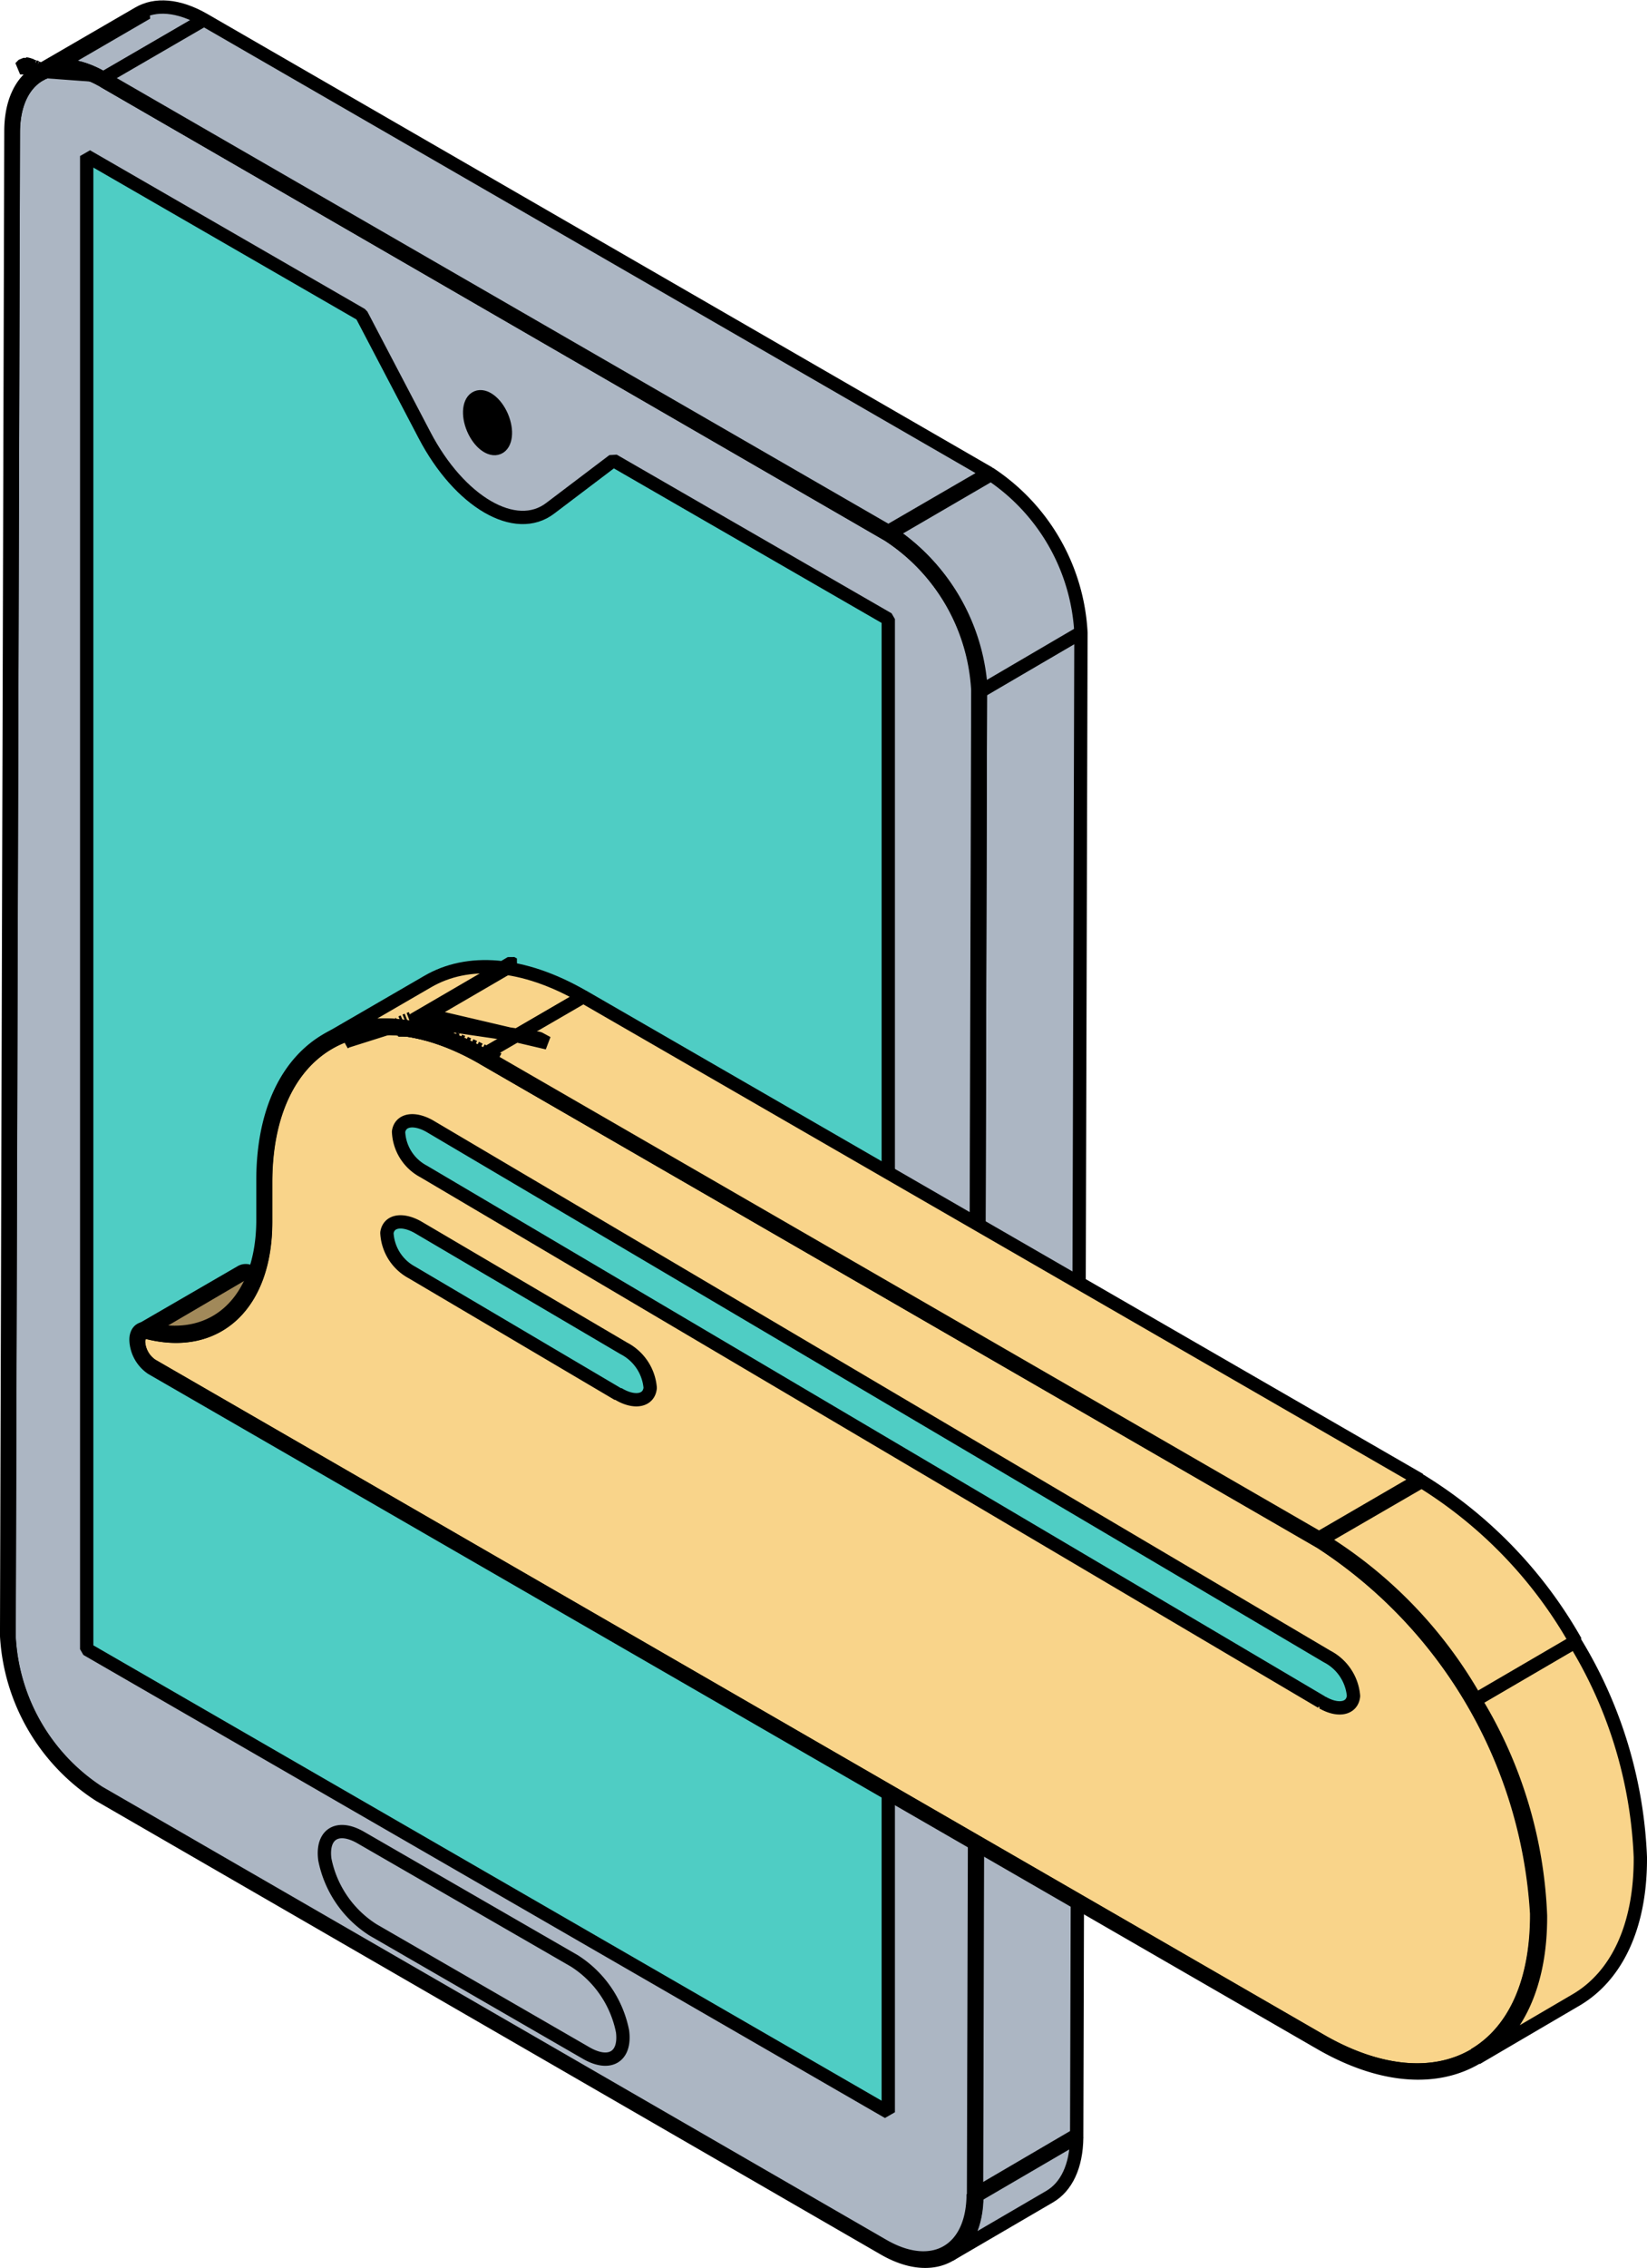 <svg xmlns="http://www.w3.org/2000/svg" width="247.527" height="340.744" viewBox="0 0 247.527 340.744"><g transform="translate(1 1.058)"><g transform="translate(0 0)"><path d="M1020.966,380.345l15.114-8.787a29.651,29.651,0,0,0,13.457,23.279l-15.005,8.79A29.715,29.715,0,0,1,1020.966,380.345Z" transform="translate(-1020.602 -135.461)" stroke="#000" stroke-linejoin="bevel" stroke-width="2"/><path d="M1025.4,388.019l15.1-8.787,117.981,68.1-15.111,8.79Z" transform="translate(-1011.573 -119.835)" stroke="#000" stroke-linejoin="bevel" stroke-width="2"/><path d="M1088.873,402.607l-15,8.784c-2.444,1.415-5.854,1.224-9.585-.941l15.008-8.79C1083.023,403.831,1086.429,404.043,1088.873,402.607Z" transform="translate(-932.393 -74.167)" stroke="#000" stroke-linejoin="bevel" stroke-width="2"/><path d="M1069.35,333.461l15.111-8.79-.641,226.055-15.114,8.759Z" transform="translate(-923.393 -230.933)" fill="#ababab" stroke="#000" stroke-linejoin="bevel" stroke-width="2"/><path d="M1069.477,333.532l15.111-8.79-.64,226.055-15.115,8.756Z" transform="translate(-923.134 -230.788)" fill="#acb6c3" stroke="#000" stroke-linejoin="bevel" stroke-width="2"/><path d="M1082.448,407.72l-15.005,8.79c2.441-1.415,3.941-4.415,3.941-8.574l15.008-8.787C1086.371,403.327,1084.868,406.305,1082.448,407.72Z" transform="translate(-925.965 -79.28)" fill="#ababab" stroke="#000" stroke-linejoin="bevel" stroke-width="2"/><path d="M1082.539,408.093l-15,8.756c2.487-1.436,4.05-4.521,4.05-8.893l15.008-8.759C1086.547,403.569,1085.026,406.636,1082.539,408.093Z" transform="translate(-925.779 -79.182)" fill="#acb6c3" stroke="#000" stroke-linejoin="bevel" stroke-width="2"/><path d="M1021.61,305.9l15.111-8.79-.641,226.043-15.114,8.79Z" transform="translate(-1020.602 -287.054)" stroke="#000" stroke-linejoin="bevel" stroke-width="2"/><path d="M1025.122,303.047l15-8.79c-2.423,1.415-3.944,4.415-3.944,8.571l-15,8.793C1021.2,307.44,1022.7,304.459,1025.122,303.047Z" transform="translate(-1020.17 -292.862)" stroke="#000" stroke-linejoin="bevel" stroke-width="2"/><path d="M1083.614,322.483a22.938,22.938,0,0,1,1.051,6.643l-15.008,8.79a23.006,23.006,0,0,0-1.051-6.668Z" transform="translate(-923.597 -235.388)" fill="#ababab" stroke="#000" stroke-linejoin="bevel" stroke-width="2"/><path d="M1083,320.76a30.476,30.476,0,0,1,2.141,5.237l-15.133,8.759a29.278,29.278,0,0,0-2.144-5.219Z" transform="translate(-925.104 -238.896)" fill="#ababab" stroke="#000" stroke-linejoin="bevel" stroke-width="2"/><path d="M1083.412,321.676l-15.005,8.787c-.237-.474-.492-.923-.744-1.394l15-8.76C1082.92,320.756,1083.178,321.273,1083.412,321.676Z" transform="translate(-925.517 -239.812)" fill="#ababab" stroke="#000" stroke-linejoin="bevel" stroke-width="2"/><path d="M1079.584,316.99a27.738,27.738,0,0,1,9.54,10.077l-15,8.756a27.623,27.623,0,0,0-9.628-9.943Z" transform="translate(-931.976 -246.573)" fill="#ababab" stroke="#000" stroke-linejoin="bevel" stroke-width="2"/><path d="M1064.491,325.618l15.115-8.759a30.563,30.563,0,0,1,13.824,23.943l-15,8.784a30.51,30.51,0,0,0-13.936-23.968Z" transform="translate(-931.976 -246.841)" fill="#acb6c3" stroke="#000" stroke-linejoin="bevel" stroke-width="2"/><path d="M1022.392,303.509l15.114-8.769c2.508-1.479,6-1.263,9.862.966l-15.114,8.811C1028.416,302.243,1024.9,302.052,1022.392,303.509Z" transform="translate(-1017.698 -293.797)" fill="#acb6c3" stroke="#000" stroke-linejoin="bevel" stroke-width="2"/><path d="M1153.117,366.9a29.753,29.753,0,0,1,13.442,23.324l-.644,226.039c0,8.571-6.088,12.027-13.527,7.718l-117.9-68.105a29.709,29.709,0,0,1-13.527-23.406l.644-226.043c0-8.571,6.109-12.026,13.548-7.736Z" transform="translate(-1020.602 -287.586)" fill="#acb6c3" stroke="#000" stroke-linejoin="bevel" stroke-width="2"/><path d="M1153.361,366.677a30.5,30.5,0,0,1,13.828,23.965l-.58,226.043c0,8.787-6.279,12.367-13.912,7.952l-117.9-68.123a30.513,30.513,0,0,1-13.954-23.944l.644-226.042c.021-8.808,6.252-12.367,13.912-7.909Zm12.862,249.789.644-226.036a29.755,29.755,0,0,0-13.505-23.215L1035.4,299c-7.439-4.287-13.527-.823-13.548,7.739l-.635,226.04a29.712,29.712,0,0,0,13.463,23.3l117.9,68.1c7.439,4.287,13.505.838,13.526-7.715" transform="translate(-1020.846 -287.898)" stroke="#000" stroke-linejoin="bevel" stroke-width="2"/><path d="M1025.64,303.357l15.114-8.8,117.936,68.1-15.093,8.79Z" transform="translate(-1011.085 -292.243)" fill="#ababab" stroke="#000" stroke-linejoin="bevel" stroke-width="2"/><path d="M1025.64,303.195l15.114-8.769,117.936,68.1-15.093,8.76Z" transform="translate(-1011.085 -292.518)" fill="#acb6c3" stroke="#000" stroke-linejoin="bevel" stroke-width="2"/><path d="M1022.484,302.517l.279-.127Zm.474-.237.279-.128Zm.492-.216.489-.167.54-.128,6.908.88h0Zm-.687-.343-.321-.152Zm-.747-.3-.343-.13Zm-.683-.258-.671-.216-.374-.064Zm-.668-.17-.64,0-.492.495.622,0,.622.127.641.152.386.127Zm.659.213.322.106Zm.665.237.665.3.428.188Zm.686.188.708.386Zm1.154.176,14.747-8.571-.465-.173-14.723,8.571Z" transform="translate(-1017.511 -292.359)" fill="#ababab" stroke="#000" stroke-linejoin="bevel" stroke-width="2"/><path d="M1103.967,346.891l-9.452,7.159c-5.232,4.053-13.7-.941-18.931-10.955h0l-9.473-18.09-41.3-23.837v224.3l120.468,69.56v-224.3Z" transform="translate(-1012.781 -278.787)" fill="#4fcdc4" stroke="#000" stroke-linejoin="bevel" stroke-width="2"/><ellipse cx="2.337" cy="4.115" rx="2.337" ry="4.115" transform="translate(68.508 59.563) rotate(-23.078)" stroke="#000" stroke-linejoin="bevel" stroke-width="2"/><path d="M1075.914,417.334l-32.029-18.5a16.288,16.288,0,0,1-7.248-10.59h0c-.492-3.835,1.952-5.292,5.447-3.255l32.053,18.5a16.286,16.286,0,0,1,7.245,10.587h0C1081.871,417.911,1079.43,419.362,1075.914,417.334Z" transform="translate(-988.82 -109.986)" fill="#acb6c3" stroke="#000" stroke-linejoin="bevel" stroke-width="2"/><g transform="translate(19.444 144.16)"><path d="M1027.962,365.309l15.005-8.79a1.413,1.413,0,0,0-.58,1.287,4.559,4.559,0,0,0,2.016,3.555l-15.008,8.759a4.525,4.525,0,0,1-2.013-3.54,1.419,1.419,0,0,1,.58-1.287Z" transform="translate(-1026.996 -310.244)" stroke="#000" stroke-linejoin="bevel" stroke-width="2"/><path d="M1027.476,365.25l15.111-8.756a1.408,1.408,0,0,1,1.05-.131l-15,8.79a1.428,1.428,0,0,0-1.157.106Z" transform="translate(-1026.79 -310.658)" stroke="#000" stroke-linejoin="bevel" stroke-width="2"/><path d="M1043.5,357.224a13.962,13.962,0,0,0,10.526-1.093l-15,8.787a13.921,13.921,0,0,1-10.527,1.093,1.11,1.11,0,0,0-.88,0l15-8.787A1.256,1.256,0,0,1,1043.5,357.224Z" transform="translate(-1026.505 -311.034)" fill="#f9d48a" stroke="#000" stroke-linejoin="bevel" stroke-width="2"/><path d="M1053.218,355.975l-15.008,8.79a13.716,13.716,0,0,1-10.353,1.072l15-8.79A13.613,13.613,0,0,0,1053.218,355.975Z" transform="translate(-1026.016 -311.351)" fill="#a1895a" stroke="#000" stroke-linejoin="bevel" stroke-width="2"/><path d="M1046.366,366.544l-15.008,8.759c4.417-2.55,7.083-7.994,7.1-15.5l15.111-8.79C1053.437,358.529,1050.759,363.976,1046.366,366.544Z" transform="translate(-1018.885 -321.447)" stroke="#000" stroke-linejoin="bevel" stroke-width="2"/><path d="M1033.684,357.8l15.111-8.759-.025,6.024-15.111,8.781Z" transform="translate(-1014.198 -325.477)" stroke="#000" stroke-linejoin="bevel" stroke-width="2"/><path d="M1043.176,350.926l15.005-8.756c-5.83,3.385-9.473,10.612-9.5,20.856l-15.005,8.759C1033.678,361.537,1037.322,354.335,1043.176,350.926Z" transform="translate(-1014.174 -339.463)" stroke="#000" stroke-linejoin="bevel" stroke-width="2"/><path d="M1085.982,400.355l15-8.787c8.575,4.907,16.851,5.617,22.938,1.971l-15.005,8.79C1102.809,405.948,1094.641,405.237,1085.982,400.355Z" transform="translate(-907.659 -238.877)" stroke="#000" stroke-linejoin="bevel" stroke-width="2"/><path d="M1124.019,390.806l-15.008,8.76a66.053,66.053,0,0,0-23.212-24.007L1100.8,366.8A66.059,66.059,0,0,1,1124.019,390.806Z" transform="translate(-908.032 -289.311)" fill="#f9d48a" stroke="#000" stroke-linejoin="bevel" stroke-width="2"/><path d="M1118.162,406.659c0,10.032-3.258,17.577-9.348,21.2l-15.005,8.787c6.109-3.622,9.412-11.167,9.346-21.22l15.008-8.76-15.008,8.76a66.027,66.027,0,0,0-9.71-31.959l15.005-8.759h0a65.967,65.967,0,0,1,9.713,31.959Z" transform="translate(-892.465 -273.205)" fill="#f9d48a" stroke="#000" stroke-linejoin="bevel" stroke-width="2"/><path d="M1204.775,421.316a71.488,71.488,0,0,1,32.8,55.969c0,10.053-3.237,17.6-9.346,21.22s-14.255,2.915-22.924-1.971L1029.382,394.95a4.526,4.526,0,0,1-2.013-3.54c0-1.029.6-1.585,1.479-1.372,10.353,2.553,17.6-4.284,17.622-16.611v-6.042c0-20.622,14.7-28.959,32.645-18.606Z" transform="translate(-1027.008 -335.063)" fill="#f9d48a" stroke="#000" stroke-linejoin="bevel" stroke-width="2"/><path d="M1036.71,352.27l15.111-8.76c5.981-3.492,14.255-3,23.388,2.274l-15.005,8.756C1050.986,349.312,1042.692,348.8,1036.71,352.27Z" transform="translate(-1007.988 -341.278)" fill="#f9d48a" stroke="#000" stroke-linejoin="bevel" stroke-width="2"/><path d="M1108.57,392.215h0L1093.565,401h0Z" transform="translate(-892.219 -237.559)" fill="#f9d48a" stroke="#000" stroke-linejoin="bevel" stroke-width="2"/><path d="M1108.733,428.436l-15.005,8.79c6-3.495,9.689-10.955,9.625-21.433a66.848,66.848,0,0,0-9.816-32.345l15.005-8.76a67.026,67.026,0,0,1,9.816,32.327C1118.422,417.484,1114.736,424.9,1108.733,428.436Z" transform="translate(-892.276 -273.246)" fill="#f9d48a" stroke="#000" stroke-linejoin="bevel" stroke-width="2"/><path d="M1228.4,445.515a66.815,66.815,0,0,1,9.816,32.345c.152,20.965-14.51,29.691-32.645,19.444l-.744-.428-175.2-101.133a5.363,5.363,0,0,1-2.381-4.287c0-1.242.708-1.885,1.737-1.652,10.184,2.529,17.319-4.287,17.34-16.335v-5.963c0-20.871,14.878-29.324,33.034-18.843l125.656,72.562A66.9,66.9,0,0,1,1228.4,445.515Zm0,53.331c6.109-3.622,9.412-11.167,9.346-21.22a71.556,71.556,0,0,0-32.411-55.733l-125.954-72.769c-17.944-10.354-32.585-2.016-32.646,18.606v6.045c0,12.37-7.269,19.165-17.622,16.611-.88-.213-1.457.343-1.479,1.372a4.526,4.526,0,0,0,2.013,3.54l175.945,101.585c8.574,4.888,16.827,5.59,22.923,1.97" transform="translate(-1027.25 -335.404)" stroke="#000" stroke-linejoin="bevel" stroke-width="2"/><path d="M1085.8,375.44l15.005-8.79a67.156,67.156,0,0,1,23.57,24.311l-15.005,8.756A66.911,66.911,0,0,0,1085.8,375.44Z" transform="translate(-908.032 -289.615)" fill="#f9d48a" stroke="#000" stroke-linejoin="bevel" stroke-width="2"/><path d="M1044.42,351.69l15.1-8.79,125.678,72.562-15.112,8.759Z" transform="translate(-992.288 -337.975)" fill="#f9d48a" stroke="#000" stroke-linejoin="bevel" stroke-width="2"/><path d="M1044.42,351.518l15.1-8.756L1185.194,415.3l-15.112,8.787Z" transform="translate(-992.288 -338.256)" fill="#f9d48a" stroke="#000" stroke-linejoin="bevel" stroke-width="2"/><path d="M1058.2,350.19l-.407-.216Zm-.835-.428-.452-.216Zm-.838-.386-.407-.188Zm-.813-.385-.41-.152Zm-.923-.325-.343-.128Zm-.814-.3-.374-.13Zm-.708-.325-.817-.255-.792-.237-.8-.188-.771-.185-.771-.152-.771-.128-.744,0-.6.495.744,0,.747,0,.744.127.747.152.771.17.449.128Zm.771.216.5.149Zm.793.237.473.149Zm.8.255.471.152Zm.792.279.473.173Zm.817.3.492.216Zm.813.343.559.258Zm.814.373.559.279Zm.838.386.493.258Zm.814.428.686.374Zm1.694.923h0l-.856-.471Zm-14.856-4.436a1.908,1.908,0,0,1,.373,0,1.93,1.93,0,0,0-.373.018Zm-.878-.495-1.394,0-.668,0-.665.106-.665.152-3.965,2.143.3-.17Zm.559-.322a1.267,1.267,0,0,0,.3-.152,1.319,1.319,0,0,1-.3.428Zm.58-.279.328-.143Zm.58-.258.322-.128Zm.6-.237.34-.128Zm.641.109.622-.188.644-.17.644-.152.644,0,.665,0,16.932,3.965-1.266-.686Zm.374.216,14.723-8.574-.385-.213-14.707,8.571Z" transform="translate(-1007.78 -337.869)" fill="#f9d48a" stroke="#000" stroke-linejoin="bevel" stroke-width="2"/></g><g transform="translate(57.147 182.494)"><path d="M1074.415,379.789,1043.439,361.5a7.161,7.161,0,0,1-3.771-5.963c.279-1.822,2.314-2.144,4.63-.856l30.976,18.22a7.372,7.372,0,0,1,3.965,5.936c-.185,1.91-2.271,2.359-4.657.987l-.173-.109Z" transform="translate(-1039.668 -353.903)" fill="#4fcdc4" stroke="#000" stroke-linejoin="bevel" stroke-width="2"/></g><g transform="translate(58.899 167.306)"><path d="M1178.942,436.21l-134.926-79.7a7.078,7.078,0,0,1-3.771-5.978c.279-1.8,2.313-2.144,4.63-.859l134.926,79.7a7.377,7.377,0,0,1,3.965,5.936c-.188,1.91-2.274,2.359-4.661.987h-.164Z" transform="translate(-1040.245 -348.901)" fill="#4fcdc4" stroke="#000" stroke-linejoin="bevel" stroke-width="2"/></g></g></g></svg>